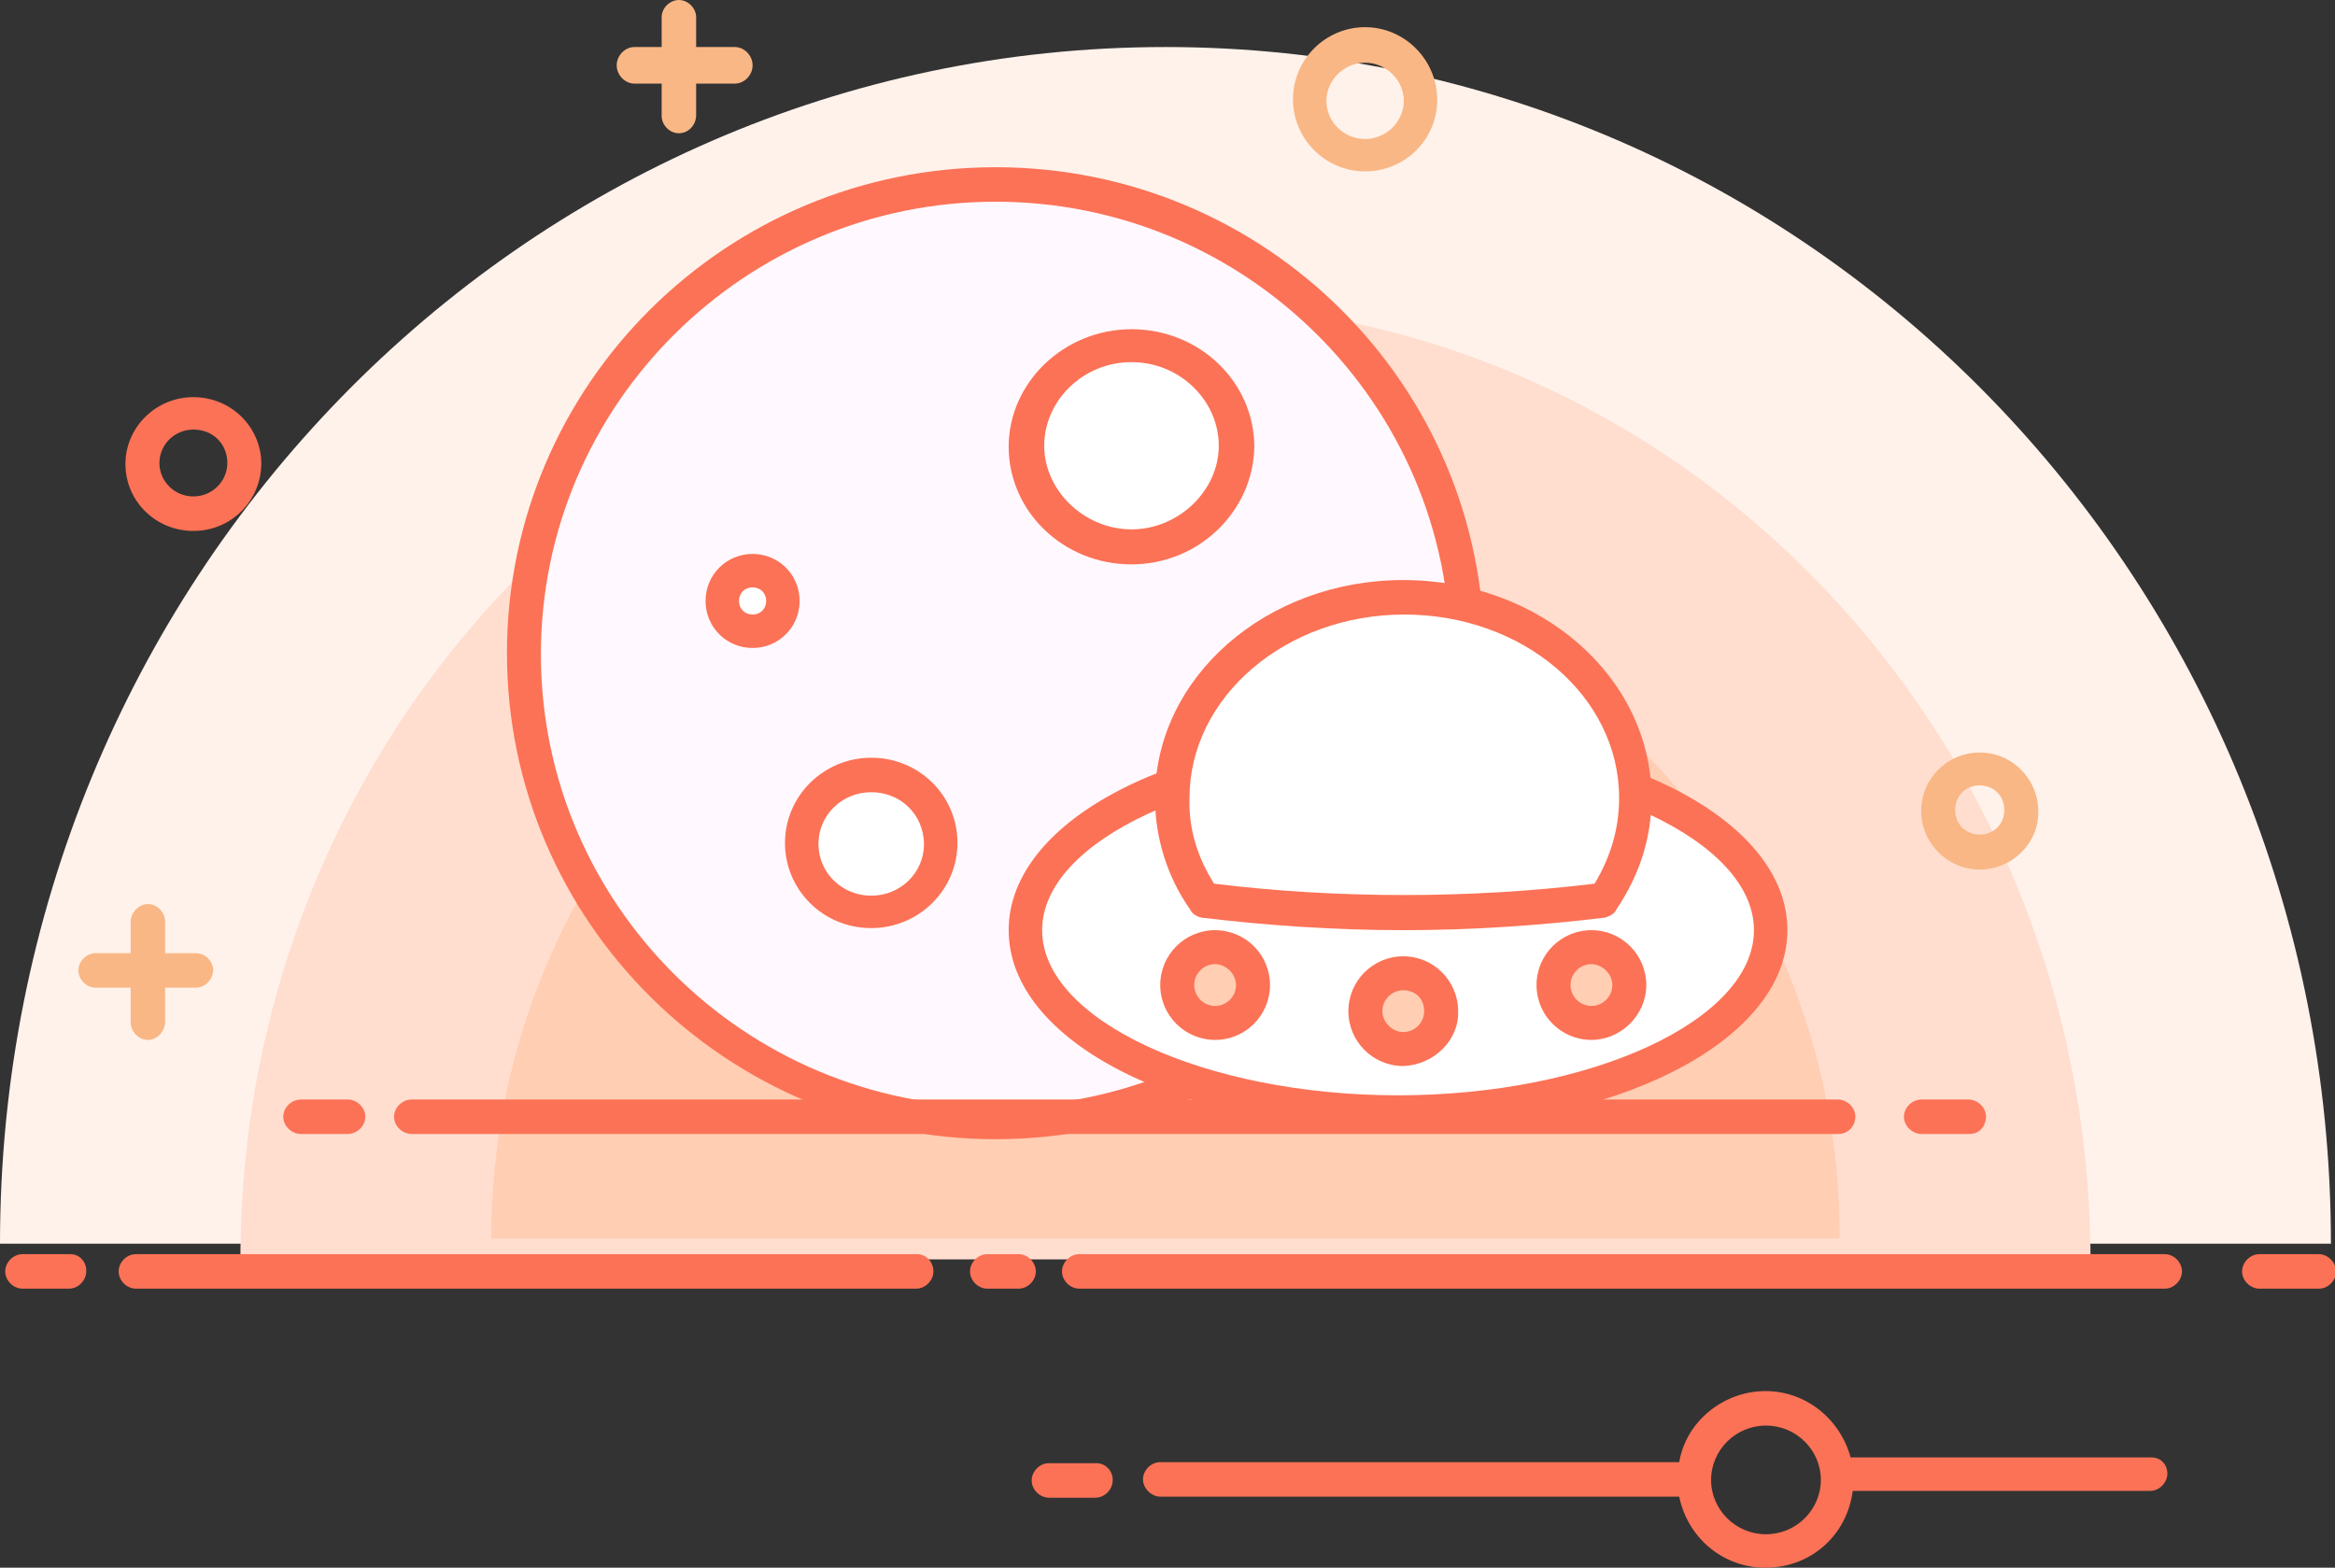 <?xml version="1.0" standalone="no"?><!DOCTYPE svg PUBLIC "-//W3C//DTD SVG 1.1//EN" "http://www.w3.org/Graphics/SVG/1.1/DTD/svg11.dtd"><svg t="1549540117915" class="icon" style="" viewBox="0 0 1525 1024" version="1.1" xmlns="http://www.w3.org/2000/svg" p-id="2721" xmlns:xlink="http://www.w3.org/1999/xlink" width="190.625" height="128"><rect x="0" y="0" width="1525" height="1024" fill="#333333" stroke="none"/><defs><style type="text/css"></style></defs><path d="M761.173 30.72C340.309 30.72 0 380.587 0 812.373h1522.347C1522.347 380.587 1182.037 30.72 761.173 30.72z" fill="#FFF2EB" p-id="2722"></path><path d="M760.832 197.973C427.008 197.973 157.013 477.867 157.013 822.613h1208.32c-0.683-345.429-270.677-624.64-604.501-624.64z" fill="#FFDECF" p-id="2723"></path><path d="M761.515 358.4C518.144 358.4 320.853 560.469 320.853 808.96h880.64c0.683-248.491-196.267-450.56-439.979-450.56z" fill="#FFCEB3" p-id="2724"></path><path d="M46.08 819.2H14.677c-6.144 0-11.264 5.461-11.264 11.264 0 6.144 5.461 11.264 11.264 11.264h30.379c6.144 0 11.264-5.461 11.264-11.264 0.341-5.803-4.096-11.264-10.24-11.264z m552.96 0H88.747c-6.144 0-11.264 5.461-11.264 11.264 0 6.144 5.461 11.264 11.264 11.264h509.611c6.144 0 11.264-5.461 11.264-11.264 0-5.803-4.437-11.264-10.581-11.264z m66.219 0h-20.48c-6.144 0-11.264 5.461-11.264 11.264 0 6.144 5.461 11.264 11.264 11.264h20.48c6.144 0 11.264-5.461 11.264-11.264 0-5.803-5.12-11.264-11.264-11.264z m748.544 0H704.853c-6.144 0-11.264 5.461-11.264 11.264 0 6.144 5.461 11.264 11.264 11.264h708.949c6.144 0 11.264-5.461 11.264-11.264 0-5.803-5.12-11.264-11.264-11.264z m100.693 0h-38.912c-6.144 0-11.264 5.461-11.264 11.264 0 6.144 5.461 11.264 11.264 11.264h38.912c6.144 0 11.264-5.461 11.264-11.264 0-5.803-5.461-11.264-11.264-11.264z m-798.379 136.533h-31.061c-6.144 0-11.264 5.461-11.264 11.264 0 6.144 5.461 11.264 11.264 11.264h30.379c6.144 0 11.264-5.461 11.264-11.264 0.341-5.803-4.437-11.264-10.581-11.264z m689.152-3.755h-196.608c-6.827-24.917-29.013-43.349-55.637-43.349-27.307 0-51.883 19.797-56.32 46.421H757.76c-6.144 0-11.264 5.461-11.264 11.264s5.461 11.264 11.264 11.264h338.944c5.461 26.624 28.331 46.421 56.32 46.421 29.696 0 53.248-21.163 57.003-50.176h194.219c6.144 0 11.264-5.461 11.264-11.264s-4.096-10.581-10.24-10.581z m-251.904 50.176c-19.797 0-35.84-16.043-35.84-35.499s16.043-35.499 35.84-35.499 35.84 16.043 35.84 35.499-16.043 35.499-35.84 35.499z" fill="#FC7256" p-id="2725"></path><path d="M344.747 430.08c0 169.984 137.216 307.2 307.2 307.2s307.2-137.216 307.2-307.2-137.216-307.2-307.2-307.2-307.2 137.216-307.2 307.2z" fill="#FFF8FF" p-id="2726"></path><path d="M650.24 744.107c-175.445 0-319.147-141.995-319.147-317.44s143.019-317.44 319.147-317.44S969.387 251.221 969.387 426.667c-0.683 175.445-143.701 317.44-319.147 317.44z m0-612.352c-163.499 0-296.96 132.437-296.96 295.595s133.12 295.595 296.96 295.595 296.96-132.437 296.96-295.595-133.461-295.595-296.96-295.595z" fill="#FC7256" p-id="2727"></path><path d="M672.427 609.28c0 64.853 108.885 117.76 243.712 117.76s243.712-52.907 244.395-117.76c0-64.853-108.885-117.76-243.712-117.76S672.427 543.744 672.427 609.28z" fill="#FFFFFF" p-id="2728"></path><path d="M913.067 737.28c-142.677 0-254.293-57.003-254.293-129.707s111.616-129.707 254.293-129.707 254.293 57.003 254.293 129.707c0 72.021-111.616 129.707-254.293 129.707z m0-237.568c-125.952 0-232.448 49.152-232.448 107.861s106.155 107.861 232.448 107.861 232.448-49.152 232.448-107.861-106.496-107.861-232.448-107.861z" fill="#FC7256" p-id="2729"></path><path d="M916.48 389.12c-83.968 0-151.893 58.027-151.893 130.731 0 24.235 7.509 46.08 20.48 65.877 41.984 5.12 85.333 8.192 131.413 8.192s90.112-3.072 131.413-8.192c13.653-19.797 20.48-41.643 20.48-65.877 0-71.68-67.925-130.731-151.893-130.731z" fill="#FFFFFF" p-id="2730"></path><path d="M916.48 607.573c-44.715 0-89.429-3.072-131.755-8.192-3.072-0.683-6.144-2.389-7.509-5.461-15.019-21.163-22.869-47.104-22.869-72.704 0-78.848 72.704-142.336 162.133-142.336s162.133 63.488 162.133 142.336c0 25.6-7.509 49.835-22.869 72.704-1.365 3.072-4.437 4.437-7.509 5.461-42.325 5.12-87.04 8.192-131.755 8.192z m-123.563-30.379c80.213 9.899 167.595 9.899 248.491 0 10.581-17.408 16.043-36.181 16.043-55.979 0-66.56-62.805-119.808-140.288-119.808s-140.288 53.931-140.288 119.808c-0.683 20.48 5.461 39.253 16.043 55.979z" fill="#FC7256" p-id="2731"></path><path d="M768 641.707c0 13.312 10.581 23.893 23.893 23.893s23.893-10.581 23.893-23.893-10.581-23.893-23.893-23.893-23.893 10.581-23.893 23.893z" fill="#FFCEB3" p-id="2732"></path><path d="M793.6 679.253c-19.797 0-35.84-16.043-35.84-35.84s16.043-35.84 35.84-35.84 35.84 16.043 35.84 35.84-16.043 35.84-35.84 35.84z m0-49.493c-7.509 0-13.653 6.144-13.653 13.653s6.144 13.653 13.653 13.653 13.653-6.144 13.653-13.653-6.827-13.653-13.653-13.653z" fill="#FC7256" p-id="2733"></path><path d="M1010.347 641.707c0 13.312 10.581 23.893 23.893 23.893s23.893-10.581 23.893-23.893-10.581-23.893-23.893-23.893-23.893 11.264-23.893 23.893z" fill="#FFCEB3" p-id="2734"></path><path d="M1039.36 679.253c-19.797 0-35.84-16.043-35.84-35.84s16.043-35.84 35.84-35.84 35.84 16.043 35.84 35.84-16.725 35.84-35.84 35.84z m0-49.493c-7.509 0-13.653 6.144-13.653 13.653s6.144 13.653 13.653 13.653 13.653-6.144 13.653-13.653-6.827-13.653-13.653-13.653z" fill="#FC7256" p-id="2735"></path><path d="M894.293 658.773c0 13.312 10.581 23.893 23.893 23.893s23.893-10.581 23.893-23.893-10.581-23.893-23.893-23.893-23.893 10.581-23.893 23.893z" fill="#FFCEB3" p-id="2736"></path><path d="M916.48 696.32c-19.797 0-35.84-16.043-35.84-35.84s16.043-35.84 35.84-35.84 35.84 16.043 35.84 35.84c0.683 19.115-16.043 35.157-35.84 35.84z m0-49.493c-7.509 0-13.653 6.144-13.653 13.653 0 6.827 6.144 13.653 13.653 13.653s13.653-6.144 13.653-13.653c0-8.533-6.144-13.653-13.653-13.653z" fill="#FC7256" p-id="2737"></path><path d="M672.427 296.96c0 37.547 30.72 68.267 68.267 68.267s68.267-30.72 68.267-68.267-30.72-68.267-68.267-68.267-67.584 30.72-68.267 68.267z" fill="#FFFFFF" p-id="2738"></path><path d="M738.987 368.64c-44.715 0-80.213-34.816-80.213-76.8S694.955 215.04 738.987 215.04c44.715 0 80.213 34.816 80.213 76.8-0.683 41.984-36.181 76.8-80.213 76.8z m0-132.096c-31.744 0-57.003 25.259-57.003 54.613s26.283 54.613 57.003 54.613 57.003-25.259 57.003-54.613-25.259-54.613-57.003-54.613z" fill="#FC7256" p-id="2739"></path><path d="M471.04 399.36c0 11.947 9.557 20.48 20.48 20.48 11.947 0 20.48-9.557 20.48-20.48 0-11.947-9.557-20.48-20.48-20.48s-20.48 8.533-20.48 20.48z" fill="#FFFFFF" p-id="2740"></path><path d="M491.52 423.253c-17.067 0-30.72-13.653-30.72-30.72s13.653-30.72 30.72-30.72 30.72 13.653 30.72 30.72-13.653 30.72-30.72 30.72z m0-39.595c-5.12 0-8.875 3.755-8.875 8.875s3.755 8.875 8.875 8.875 8.875-3.755 8.875-8.875-3.755-8.875-8.875-8.875z" fill="#FC7256" p-id="2741"></path><path d="M518.827 551.595c0 25.6 19.456 45.739 44.373 45.739s44.373-20.139 44.373-45.739v-0.683c0-25.6-19.456-45.739-44.373-45.739-24.235 0.683-44.373 20.821-44.373 46.421z" fill="#FFFFFF" p-id="2742"></path><path d="M569.003 606.208c-31.403 0-56.32-24.917-56.32-55.637s25.259-55.637 56.32-55.637c31.403 0 56.32 24.917 56.32 55.637s-25.259 55.637-56.32 55.637z m0-88.747c-19.115 0-34.475 15.019-34.475 33.792s15.36 33.792 34.475 33.792 34.475-15.019 34.475-33.792c-0.341-19.456-15.36-33.792-34.475-33.792zM1200.811 740.693h-931.84c-6.144 0-11.605-5.12-11.605-11.264s5.461-11.264 11.605-11.264h931.157c6.144 0 11.605 5.12 11.605 11.264s-4.779 11.264-10.923 11.264z m85.675 0h-31.403c-6.144 0-11.605-5.12-11.605-11.264s5.461-11.264 11.605-11.264h30.379c6.144 0 11.605 5.12 11.605 11.264s-4.437 11.264-10.581 11.264z m-1059.499 0h-30.379c-6.144 0-11.605-5.12-11.605-11.264s5.461-11.264 11.605-11.264h30.379c6.144 0 11.605 5.12 11.605 11.264s-5.461 11.264-11.605 11.264zM126.293 346.795c-24.576 0-44.373-19.456-44.373-43.691 0-23.893 19.797-43.691 44.373-43.691s44.373 19.456 44.373 43.691c-0.341 23.893-19.456 43.691-44.373 43.691z m0-66.219c-12.288 0-22.187 9.899-22.187 21.845 0 11.947 9.899 21.845 22.187 21.845s22.187-9.899 22.187-21.845c0-12.288-9.216-21.845-22.187-21.845z" fill="#FC7256" p-id="2743"></path><path d="M479.915 54.613h-65.536c-6.144 0-11.605-5.461-11.605-11.947s5.461-11.947 11.605-11.947h65.536c6.144 0 11.605 5.461 11.605 11.947s-5.461 11.947-11.605 11.947z" fill="#F9B785" p-id="2744"></path><path d="M443.392 87.04c-6.144 0-11.264-5.461-11.264-11.264V11.264c0-6.144 5.461-11.264 11.264-11.264 6.144 0 11.264 5.461 11.264 11.264v64.512c-0.341 6.144-5.12 11.264-11.264 11.264z m448.171 24.917c-25.941 0-47.104-21.163-47.104-47.104s21.163-47.104 47.104-47.104S938.667 39.253 938.667 65.195s-21.163 46.763-47.104 46.763z m0-70.997c-13.653 0-25.259 11.264-25.259 24.917s11.264 24.917 25.259 24.917c13.653 0 25.259-11.264 25.259-24.917s-11.605-24.917-25.259-24.917zM128 645.12H62.464c-6.144 0-11.264-5.461-11.264-11.264 0-6.144 5.461-11.264 11.264-11.264h65.536c6.144 0 11.264 5.461 11.264 11.264-0.341 5.803-5.12 11.264-11.264 11.264z" fill="#F9B785" p-id="2745"></path><path d="M96.597 679.253c-6.144 0-11.264-5.461-11.264-11.605v-65.536c0-6.144 5.461-11.605 11.264-11.605 6.144 0 11.264 5.461 11.264 11.605v65.536c-0.341 6.144-5.12 11.605-11.264 11.605z m1196.373-111.275c-21.163 0-38.229-17.408-38.229-38.229 0-21.504 17.408-38.229 38.229-38.229 21.163 0 38.229 17.408 38.229 38.229 0.683 20.48-16.725 38.229-38.229 38.229z m0-54.955c-9.216 0-16.043 6.827-16.043 16.043s6.827 16.043 16.043 16.043 16.043-6.827 16.043-16.043-6.827-16.043-16.043-16.043z" fill="#F9B785" p-id="2746"></path></svg>